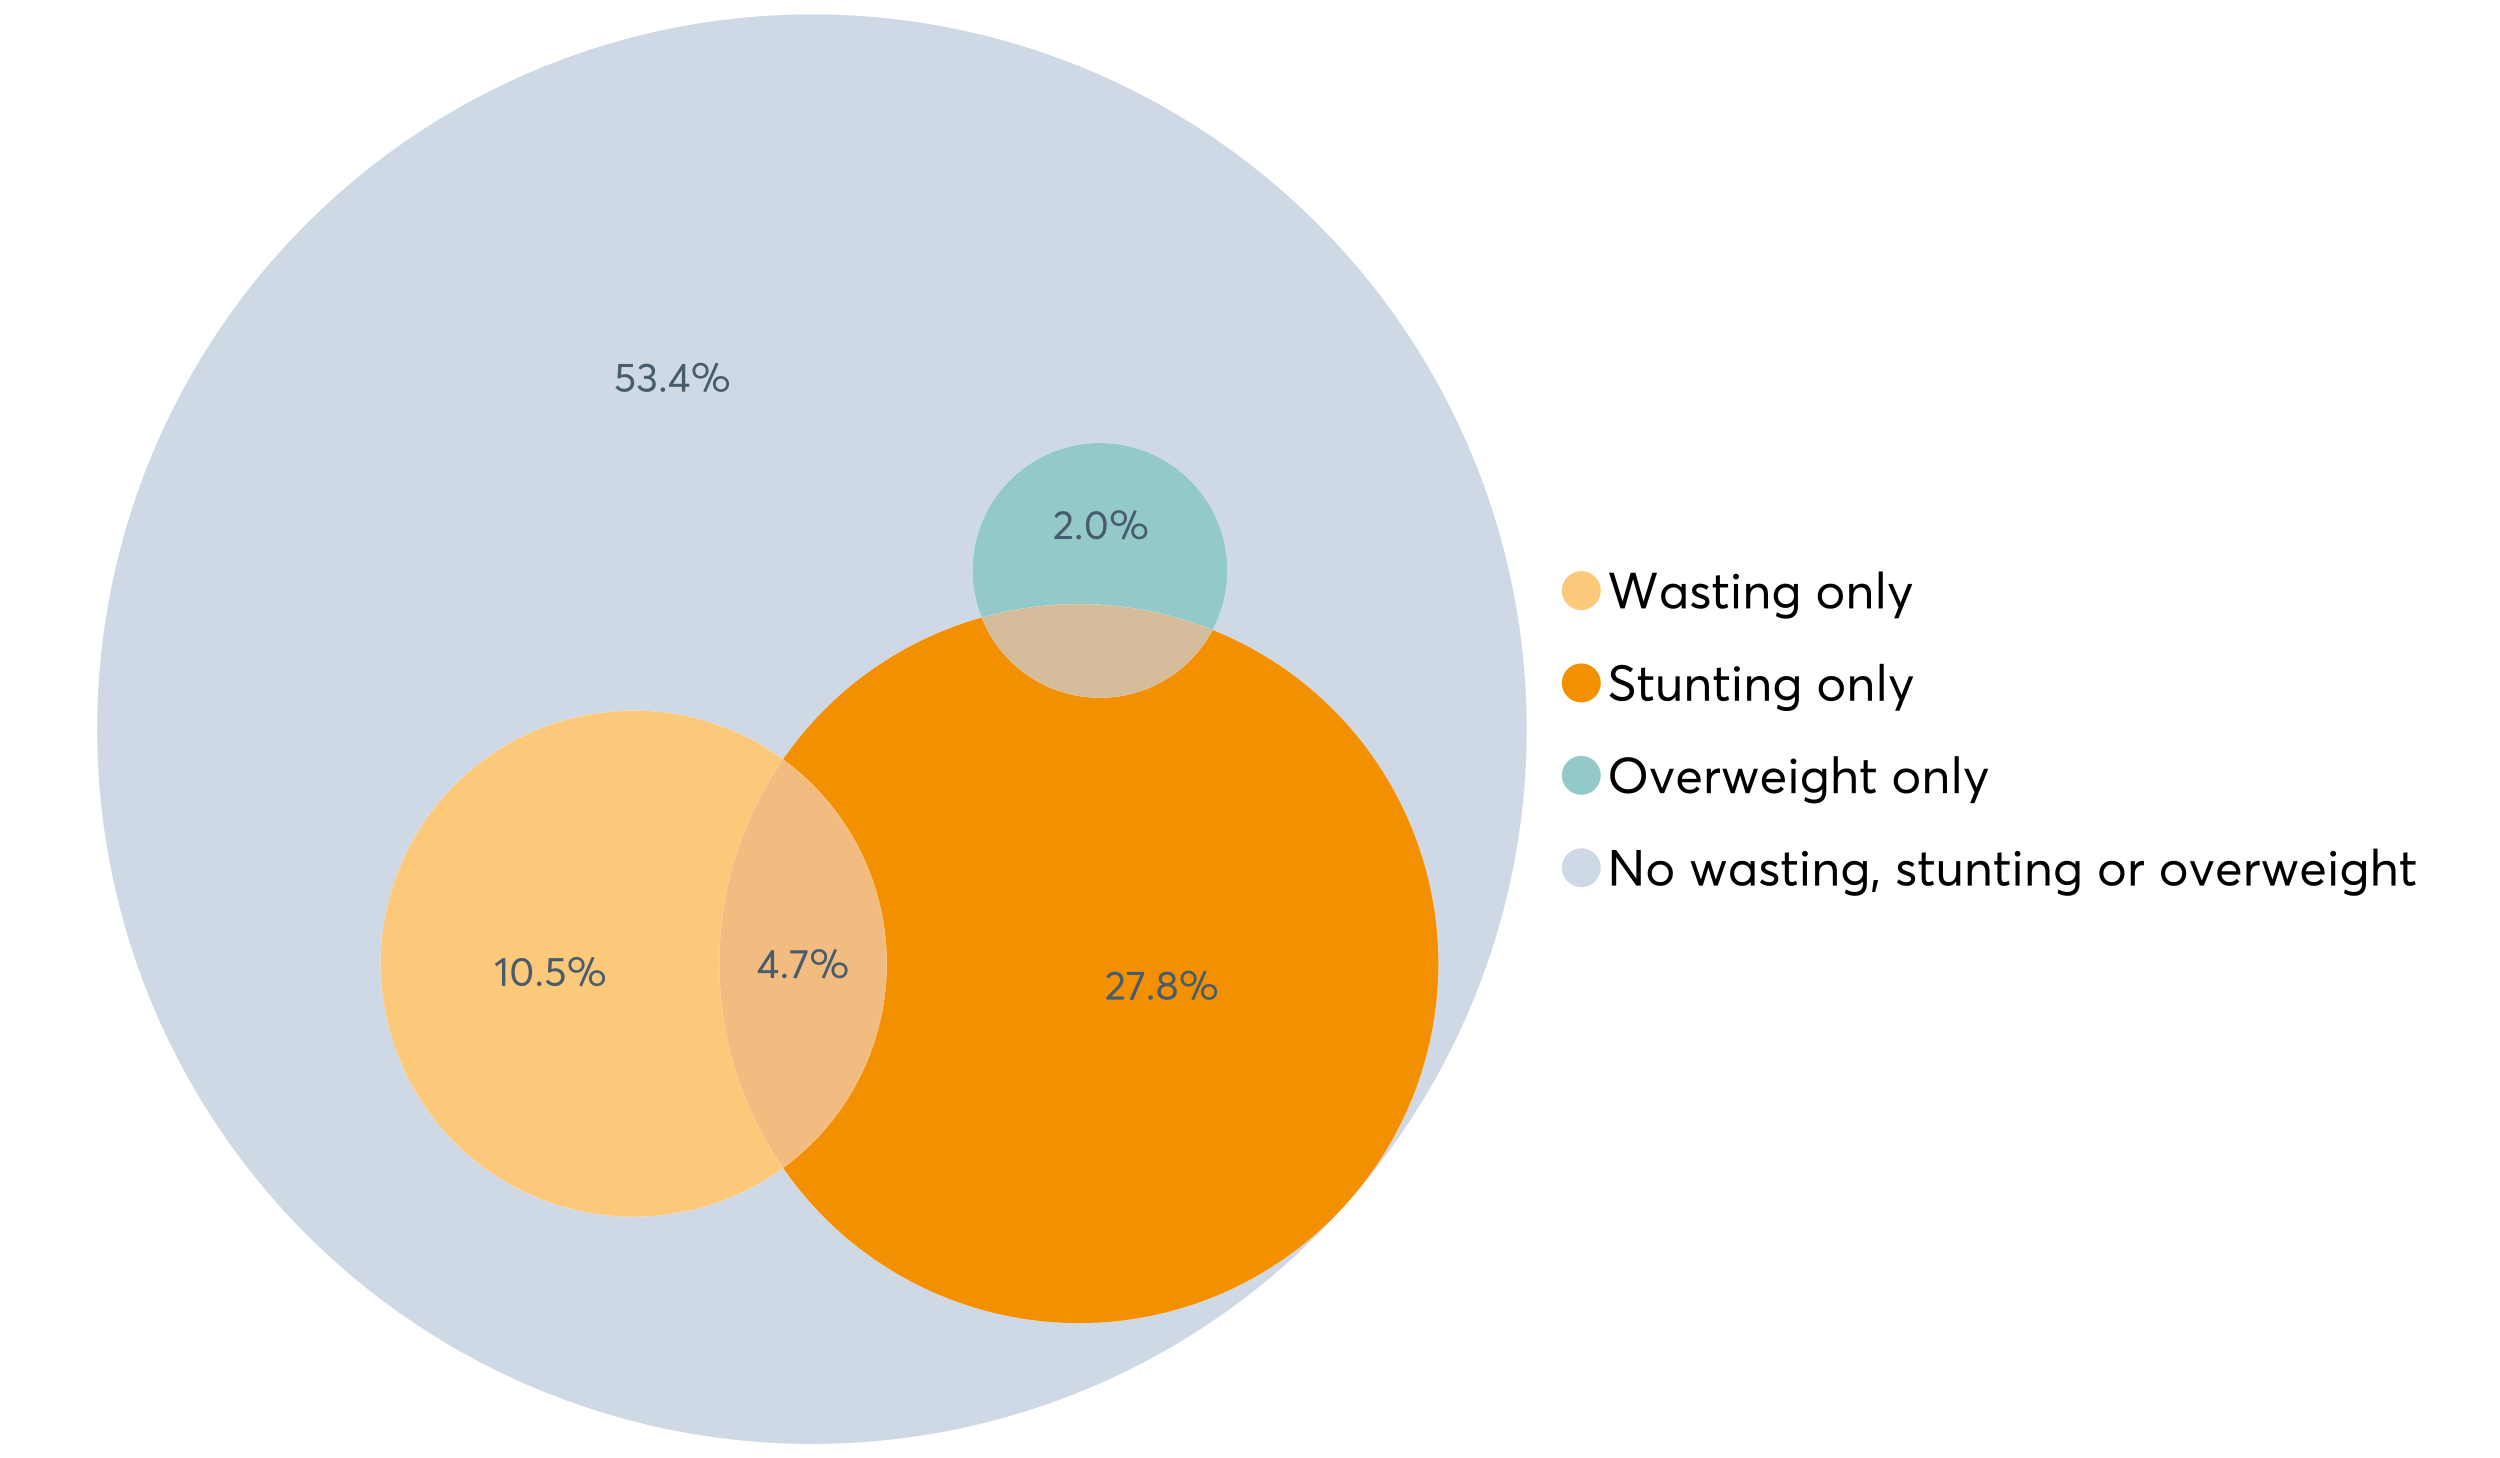 <?xml version="1.0" encoding="UTF-8"?>
<svg xmlns="http://www.w3.org/2000/svg" xmlns:xlink="http://www.w3.org/1999/xlink" width="1234.286pt" height="720pt" viewBox="0 0 1234.286 720" version="1.1">
<defs>
<g>
<symbol overflow="visible" id="glyph0-0">
<path style="stroke:none;" d=""/>
</symbol>
<symbol overflow="visible" id="glyph0-1">
<path style="stroke:none;" d="M 22.234 -17.609 L 24.547 -17.609 L 18.906 0 L 16.828 0 L 12.75 -14.438 L 12.734 -14.438 L 8.578 0 L 6.5 0 L 0.875 -17.609 L 3.172 -17.609 L 7.516 -3.547 L 7.562 -3.547 L 11.531 -17.609 L 13.891 -17.609 L 17.859 -3.5 L 17.891 -3.5 Z M 22.234 -17.609 "/>
</symbol>
<symbol overflow="visible" id="glyph0-2">
<path style="stroke:none;" d="M 11.297 -12.078 L 13.297 -12.078 L 13.297 0 L 11.359 0 L 11.359 -1.906 L 11.344 -1.906 C 10.312 -0.531 8.906 0.156 7.125 0.156 C 5.414 0.156 4 -0.406 2.875 -1.531 C 1.75 -2.656 1.188 -4.129 1.188 -5.953 C 1.188 -7.742 1.742 -9.238 2.859 -10.438 C 3.984 -11.633 5.395 -12.234 7.094 -12.234 C 8.812 -12.234 10.203 -11.578 11.266 -10.266 L 11.297 -10.266 Z M 7.297 -1.688 C 8.422 -1.688 9.379 -2.086 10.172 -2.891 C 10.961 -3.691 11.359 -4.711 11.359 -5.953 C 11.359 -7.191 10.973 -8.238 10.203 -9.094 C 9.441 -9.945 8.477 -10.375 7.312 -10.375 C 6.156 -10.375 5.18 -9.961 4.391 -9.141 C 3.609 -8.328 3.219 -7.266 3.219 -5.953 C 3.219 -4.711 3.594 -3.691 4.344 -2.891 C 5.102 -2.086 6.086 -1.688 7.297 -1.688 Z M 7.297 -1.688 "/>
</symbol>
<symbol overflow="visible" id="glyph0-3">
<path style="stroke:none;" d="M 5.609 0.156 C 3.734 0.156 2.156 -0.426 0.875 -1.594 L 1.906 -3.094 C 2.945 -2.133 4.18 -1.656 5.609 -1.656 C 6.305 -1.656 6.859 -1.812 7.266 -2.125 C 7.68 -2.445 7.891 -2.832 7.891 -3.281 C 7.891 -3.738 7.688 -4.086 7.281 -4.328 C 6.875 -4.566 6.164 -4.859 5.156 -5.203 C 5.094 -5.223 5.047 -5.242 5.016 -5.266 C 3.836 -5.672 2.938 -6.141 2.312 -6.672 C 1.695 -7.203 1.391 -7.973 1.391 -8.984 C 1.391 -9.91 1.766 -10.68 2.516 -11.297 C 3.266 -11.922 4.223 -12.234 5.391 -12.234 C 6.922 -12.234 8.301 -11.738 9.531 -10.75 L 8.484 -9.156 C 7.523 -9.977 6.457 -10.391 5.281 -10.391 C 4.801 -10.391 4.367 -10.258 3.984 -10 C 3.609 -9.738 3.422 -9.398 3.422 -8.984 C 3.422 -8.555 3.609 -8.207 3.984 -7.938 C 4.359 -7.676 4.93 -7.395 5.703 -7.094 C 5.836 -7.039 6.082 -6.945 6.438 -6.812 C 6.789 -6.688 7.023 -6.598 7.141 -6.547 C 7.254 -6.492 7.453 -6.406 7.734 -6.281 C 8.016 -6.164 8.207 -6.078 8.312 -6.016 C 8.414 -5.961 8.566 -5.867 8.766 -5.734 C 8.973 -5.598 9.113 -5.477 9.188 -5.375 C 9.258 -5.281 9.359 -5.148 9.484 -4.984 C 9.609 -4.816 9.695 -4.656 9.75 -4.5 C 9.801 -4.344 9.844 -4.16 9.875 -3.953 C 9.906 -3.742 9.922 -3.523 9.922 -3.297 C 9.922 -2.305 9.547 -1.484 8.797 -0.828 C 8.055 -0.172 6.992 0.156 5.609 0.156 Z M 5.609 0.156 "/>
</symbol>
<symbol overflow="visible" id="glyph0-4">
<path style="stroke:none;" d="M 5.328 0.156 C 3.234 0.156 2.188 -1.094 2.188 -3.594 L 2.188 -10.344 L 0.641 -10.344 L 0.641 -12.078 L 2.188 -12.078 L 2.188 -16.203 L 4.188 -16.422 L 4.188 -12.078 L 8.219 -12.078 L 8.219 -10.344 L 4.188 -10.344 L 4.188 -3.891 C 4.188 -3.148 4.297 -2.602 4.516 -2.25 C 4.742 -1.906 5.133 -1.734 5.688 -1.734 C 6.312 -1.734 6.988 -1.941 7.719 -2.359 L 8.266 -0.594 C 7.367 -0.094 6.391 0.156 5.328 0.156 Z M 5.328 0.156 "/>
</symbol>
<symbol overflow="visible" id="glyph0-5">
<path style="stroke:none;" d="M 3.094 -14.312 C 2.688 -14.312 2.344 -14.445 2.062 -14.719 C 1.789 -15 1.656 -15.336 1.656 -15.734 C 1.656 -16.129 1.789 -16.461 2.062 -16.734 C 2.344 -17.004 2.688 -17.141 3.094 -17.141 C 3.5 -17.141 3.844 -17 4.125 -16.719 C 4.406 -16.438 4.547 -16.109 4.547 -15.734 C 4.547 -15.336 4.406 -15 4.125 -14.719 C 3.844 -14.445 3.5 -14.312 3.094 -14.312 Z M 2.078 0 L 2.078 -12.078 L 4.094 -12.078 L 4.094 0 Z M 2.078 0 "/>
</symbol>
<symbol overflow="visible" id="glyph0-6">
<path style="stroke:none;" d="M 8.344 -12.234 C 9.676 -12.234 10.727 -11.805 11.5 -10.953 C 12.281 -10.098 12.672 -8.836 12.672 -7.172 L 12.672 0 L 10.672 0 L 10.672 -6.594 C 10.672 -9.113 9.688 -10.375 7.719 -10.375 C 6.562 -10.375 5.641 -9.988 4.953 -9.219 C 4.266 -8.445 3.922 -7.383 3.922 -6.031 L 3.922 0 L 1.906 0 L 1.906 -12.078 L 3.922 -12.078 L 3.922 -9.969 L 3.938 -9.969 C 5 -11.477 6.469 -12.234 8.344 -12.234 Z M 8.344 -12.234 "/>
</symbol>
<symbol overflow="visible" id="glyph0-7">
<path style="stroke:none;" d="M 11.094 -12.078 L 13.078 -12.078 L 13.078 -0.922 C 13.078 0.93 12.594 2.391 11.625 3.453 C 10.656 4.523 9.16 5.062 7.141 5.062 C 5.328 5.062 3.691 4.625 2.234 3.75 L 2.703 1.891 C 4.211 2.734 5.66 3.156 7.047 3.156 C 8.348 3.156 9.348 2.816 10.047 2.141 C 10.754 1.473 11.109 0.629 11.109 -0.391 L 11.109 -2.078 L 11.062 -2.078 C 10.051 -0.836 8.688 -0.219 6.969 -0.219 C 5.312 -0.219 3.922 -0.77 2.797 -1.875 C 1.672 -2.988 1.109 -4.43 1.109 -6.203 C 1.109 -7.922 1.66 -9.352 2.766 -10.5 C 3.867 -11.656 5.238 -12.234 6.875 -12.234 C 8.57 -12.234 9.961 -11.617 11.047 -10.391 L 11.094 -10.391 Z M 7.125 -2.109 C 8.332 -2.109 9.305 -2.5 10.047 -3.281 C 10.797 -4.07 11.172 -5.078 11.172 -6.297 C 11.172 -7.492 10.785 -8.469 10.016 -9.219 C 9.242 -9.969 8.281 -10.344 7.125 -10.344 C 5.977 -10.344 5.031 -9.957 4.281 -9.188 C 3.539 -8.426 3.172 -7.457 3.172 -6.281 C 3.172 -5.02 3.551 -4.008 4.312 -3.25 C 5.07 -2.488 6.008 -2.109 7.125 -2.109 Z M 7.125 -2.109 "/>
</symbol>
<symbol overflow="visible" id="glyph0-8">
<path style="stroke:none;" d=""/>
</symbol>
<symbol overflow="visible" id="glyph0-9">
<path style="stroke:none;" d="M 7.422 0.156 C 5.566 0.156 4.062 -0.43 2.906 -1.609 C 1.75 -2.785 1.172 -4.258 1.172 -6.031 C 1.172 -7.801 1.75 -9.273 2.906 -10.453 C 4.062 -11.641 5.566 -12.234 7.422 -12.234 C 9.203 -12.234 10.68 -11.656 11.859 -10.5 C 13.035 -9.344 13.625 -7.852 13.625 -6.031 C 13.625 -4.207 13.035 -2.719 11.859 -1.562 C 10.68 -0.414 9.203 0.156 7.422 0.156 Z M 7.422 -1.688 C 8.598 -1.688 9.586 -2.094 10.391 -2.906 C 11.191 -3.727 11.594 -4.77 11.594 -6.031 C 11.594 -7.301 11.191 -8.344 10.391 -9.156 C 9.598 -9.969 8.609 -10.375 7.422 -10.375 C 6.18 -10.375 5.164 -9.953 4.375 -9.109 C 3.594 -8.273 3.203 -7.242 3.203 -6.016 C 3.203 -4.797 3.594 -3.77 4.375 -2.938 C 5.164 -2.102 6.18 -1.688 7.422 -1.688 Z M 7.422 -1.688 "/>
</symbol>
<symbol overflow="visible" id="glyph0-10">
<path style="stroke:none;" d="M 2.078 0 L 2.078 -18.266 L 4.094 -18.266 L 4.094 0 Z M 2.078 0 "/>
</symbol>
<symbol overflow="visible" id="glyph0-11">
<path style="stroke:none;" d="M 10.344 -12.078 L 12.484 -12.078 L 5.656 4.906 L 3.516 4.906 L 5.688 -0.5 L 0.578 -12.078 L 2.734 -12.078 L 6.656 -2.875 L 6.703 -2.875 Z M 10.344 -12.078 "/>
</symbol>
<symbol overflow="visible" id="glyph0-12">
<path style="stroke:none;" d="M 7.344 0.156 C 4.875 0.156 2.789 -0.754 1.094 -2.578 L 2.484 -4.219 C 3.098 -3.457 3.844 -2.879 4.719 -2.484 C 5.594 -2.086 6.477 -1.891 7.375 -1.891 C 8.457 -1.891 9.328 -2.129 9.984 -2.609 C 10.641 -3.086 10.969 -3.75 10.969 -4.594 C 10.969 -5.051 10.891 -5.445 10.734 -5.781 C 10.578 -6.113 10.305 -6.406 9.922 -6.656 C 9.547 -6.914 9.176 -7.125 8.812 -7.281 C 8.457 -7.438 7.953 -7.641 7.297 -7.891 C 7.18 -7.941 7.086 -7.973 7.016 -7.984 C 6.367 -8.223 5.844 -8.426 5.438 -8.594 C 5.039 -8.77 4.582 -9.016 4.062 -9.328 C 3.539 -9.641 3.133 -9.957 2.844 -10.281 C 2.551 -10.602 2.297 -11.008 2.078 -11.5 C 1.867 -11.988 1.766 -12.531 1.766 -13.125 C 1.766 -14.438 2.285 -15.535 3.328 -16.422 C 4.367 -17.316 5.641 -17.773 7.141 -17.797 C 9.129 -17.797 10.992 -17.109 12.734 -15.734 L 11.406 -14.047 C 10.039 -15.203 8.617 -15.781 7.141 -15.781 C 6.285 -15.781 5.551 -15.551 4.938 -15.094 C 4.32 -14.645 4.016 -14.02 4.016 -13.219 C 4.016 -12.895 4.082 -12.594 4.219 -12.312 C 4.352 -12.039 4.5 -11.816 4.656 -11.641 C 4.82 -11.473 5.113 -11.281 5.531 -11.062 C 5.945 -10.852 6.273 -10.691 6.516 -10.578 C 6.754 -10.473 7.172 -10.305 7.766 -10.078 C 9.586 -9.379 10.785 -8.832 11.359 -8.438 C 12.598 -7.594 13.219 -6.383 13.219 -4.812 C 13.219 -3.258 12.645 -2.039 11.5 -1.156 C 10.352 -0.281 8.969 0.156 7.344 0.156 Z M 7.344 0.156 "/>
</symbol>
<symbol overflow="visible" id="glyph0-13">
<path style="stroke:none;" d="M 10.203 -12.078 L 12.203 -12.078 L 12.203 0 L 10.203 0 L 10.203 -2.016 L 10.172 -2.016 C 9.16 -0.566 7.836 0.156 6.203 0.156 C 4.766 0.156 3.645 -0.258 2.844 -1.094 C 2.051 -1.938 1.656 -3.203 1.656 -4.891 L 1.656 -12.078 L 3.672 -12.078 L 3.672 -5.453 C 3.672 -4.117 3.914 -3.156 4.406 -2.562 C 4.895 -1.977 5.633 -1.688 6.625 -1.688 C 7.613 -1.688 8.457 -2.094 9.156 -2.906 C 9.852 -3.727 10.203 -4.836 10.203 -6.234 Z M 10.203 -12.078 "/>
</symbol>
<symbol overflow="visible" id="glyph0-14">
<path style="stroke:none;" d="M 10.328 0.156 C 7.711 0.156 5.582 -0.691 3.938 -2.391 C 2.289 -4.086 1.469 -6.223 1.469 -8.797 C 1.469 -11.379 2.289 -13.523 3.938 -15.234 C 5.582 -16.941 7.711 -17.797 10.328 -17.797 C 12.836 -17.797 14.926 -16.961 16.594 -15.297 C 18.27 -13.629 19.109 -11.469 19.109 -8.812 C 19.109 -6.164 18.27 -4.008 16.594 -2.344 C 14.926 -0.676 12.836 0.156 10.328 0.156 Z M 10.328 -1.906 C 12.172 -1.906 13.719 -2.555 14.969 -3.859 C 16.219 -5.16 16.844 -6.812 16.844 -8.812 C 16.844 -10.82 16.219 -12.477 14.969 -13.781 C 13.719 -15.082 12.172 -15.734 10.328 -15.734 C 8.391 -15.734 6.801 -15.066 5.562 -13.734 C 4.32 -12.398 3.703 -10.754 3.703 -8.797 C 3.703 -6.848 4.32 -5.211 5.562 -3.891 C 6.801 -2.566 8.391 -1.906 10.328 -1.906 Z M 10.328 -1.906 "/>
</symbol>
<symbol overflow="visible" id="glyph0-15">
<path style="stroke:none;" d="M 10.203 -12.078 L 12.375 -12.078 L 7.469 0 L 5.531 0 L 0.594 -12.078 L 2.75 -12.078 L 6.469 -2.562 L 6.547 -2.562 Z M 10.203 -12.078 "/>
</symbol>
<symbol overflow="visible" id="glyph0-16">
<path style="stroke:none;" d="M 12.562 -6.234 C 12.562 -6.098 12.551 -5.922 12.531 -5.703 L 12.5 -5.406 L 3.203 -5.406 C 3.336 -4.281 3.77 -3.379 4.5 -2.703 C 5.238 -2.023 6.156 -1.688 7.25 -1.688 C 8.656 -1.688 9.785 -2.234 10.641 -3.328 L 12.062 -2.109 C 10.883 -0.598 9.254 0.156 7.172 0.156 C 5.43 0.156 3.992 -0.414 2.859 -1.562 C 1.734 -2.719 1.172 -4.207 1.172 -6.031 C 1.172 -7.832 1.719 -9.316 2.812 -10.484 C 3.914 -11.648 5.297 -12.234 6.953 -12.234 C 8.617 -12.234 9.969 -11.672 11 -10.547 C 12.039 -9.422 12.562 -7.984 12.562 -6.234 Z M 9.406 -9.469 C 8.789 -10.07 8.004 -10.375 7.047 -10.375 C 6.086 -10.375 5.266 -10.078 4.578 -9.484 C 3.891 -8.898 3.457 -8.098 3.281 -7.078 L 10.562 -7.078 C 10.406 -8.078 10.02 -8.875 9.406 -9.469 Z M 9.406 -9.469 "/>
</symbol>
<symbol overflow="visible" id="glyph0-17">
<path style="stroke:none;" d="M 7.891 -12.234 C 8.141 -12.234 8.305 -12.223 8.391 -12.203 L 8.391 -9.969 C 8.023 -10.008 7.758 -10.031 7.594 -10.031 C 6.469 -10.031 5.57 -9.641 4.906 -8.859 C 4.25 -8.078 3.922 -7.066 3.922 -5.828 L 3.922 0 L 1.906 0 L 1.906 -12.078 L 3.922 -12.078 L 3.922 -9.953 L 3.938 -9.953 C 4.883 -11.473 6.203 -12.234 7.891 -12.234 Z M 7.891 -12.234 "/>
</symbol>
<symbol overflow="visible" id="glyph0-18">
<path style="stroke:none;" d="M 16.297 -12.078 L 18.344 -12.078 L 14.141 0 L 12.25 0 L 9.531 -8.812 L 9.5 -8.812 L 6.75 0 L 4.906 0 L 0.719 -12.078 L 2.75 -12.078 L 5.828 -3.047 L 5.875 -3.047 L 8.641 -12.078 L 10.375 -12.078 L 13.172 -3.047 L 13.219 -3.047 Z M 16.297 -12.078 "/>
</symbol>
<symbol overflow="visible" id="glyph0-19">
<path style="stroke:none;" d="M 8.406 -12.234 C 9.781 -12.234 10.852 -11.816 11.625 -10.984 C 12.406 -10.16 12.797 -8.914 12.797 -7.25 L 12.797 0 L 10.797 0 L 10.797 -6.672 C 10.797 -9.141 9.812 -10.375 7.844 -10.375 C 6.633 -10.375 5.676 -9.992 4.969 -9.234 C 4.27 -8.473 3.922 -7.422 3.922 -6.078 L 3.922 0 L 1.906 0 L 1.906 -18.266 L 3.922 -18.266 L 3.922 -10.094 L 3.969 -10.094 C 4.977 -11.52 6.457 -12.234 8.406 -12.234 Z M 8.406 -12.234 "/>
</symbol>
<symbol overflow="visible" id="glyph0-20">
<path style="stroke:none;" d="M 14.359 -17.609 L 16.531 -17.609 L 16.531 0 L 14.312 0 L 4.438 -13.891 L 4.391 -13.891 L 4.391 0 L 2.234 0 L 2.234 -17.609 L 4.359 -17.609 L 14.312 -3.578 L 14.359 -3.578 Z M 14.359 -17.609 "/>
</symbol>
<symbol overflow="visible" id="glyph0-21">
<path style="stroke:none;" d="M 0.797 3.219 L 1.594 -2.734 L 3.797 -2.734 L 2.281 3.219 Z M 0.797 3.219 "/>
</symbol>
<symbol overflow="visible" id="glyph1-0">
<path style="stroke:none;" d=""/>
</symbol>
<symbol overflow="visible" id="glyph1-1">
<path style="stroke:none;" d="M 6.984 0 L 6.984 -2.406 L 0.625 -2.406 L 0.625 -3.609 L 7.234 -13.703 L 8.656 -13.703 L 8.656 -3.922 L 10.641 -3.922 L 10.641 -2.406 L 8.656 -2.406 L 8.656 0 Z M 2.625 -3.891 L 7.016 -3.891 L 7.016 -10.641 Z M 2.625 -3.891 "/>
</symbol>
<symbol overflow="visible" id="glyph1-2">
<path style="stroke:none;" d="M 2.406 0.125 C 2.07 0.125 1.797 0.016 1.578 -0.203 C 1.359 -0.422 1.25 -0.688 1.25 -1 C 1.25 -1.312 1.359 -1.578 1.578 -1.797 C 1.797 -2.023 2.07 -2.141 2.406 -2.141 C 2.719 -2.141 2.984 -2.023 3.203 -1.797 C 3.43 -1.578 3.547 -1.312 3.547 -1 C 3.547 -0.688 3.43 -0.422 3.203 -0.203 C 2.984 0.016 2.719 0.125 2.406 0.125 Z M 2.406 0.125 "/>
</symbol>
<symbol overflow="visible" id="glyph1-3">
<path style="stroke:none;" d="M 0.531 -13.703 L 9.016 -13.703 L 9.016 -12.516 L 3.594 0.234 L 1.906 -0.094 L 7.156 -12.141 L 0.531 -12.141 Z M 0.531 -13.703 "/>
</symbol>
<symbol overflow="visible" id="glyph1-4">
<path style="stroke:none;" d="M 7.531 0.344 L 6.219 -0.219 L 12.422 -14.391 L 13.734 -13.812 Z M 4.859 -6.438 C 3.742 -6.438 2.801 -6.801 2.031 -7.531 C 1.27 -8.27 0.891 -9.223 0.891 -10.391 C 0.891 -11.473 1.258 -12.391 2 -13.141 C 2.738 -13.898 3.691 -14.281 4.859 -14.281 C 5.984 -14.281 6.93 -13.922 7.703 -13.203 C 8.473 -12.484 8.859 -11.547 8.859 -10.391 C 8.859 -9.285 8.484 -8.348 7.734 -7.578 C 6.992 -6.816 6.035 -6.438 4.859 -6.438 Z M 4.891 -7.719 C 5.641 -7.719 6.254 -7.973 6.734 -8.484 C 7.211 -8.992 7.453 -9.625 7.453 -10.375 C 7.453 -11.145 7.203 -11.77 6.703 -12.25 C 6.211 -12.738 5.609 -12.984 4.891 -12.984 C 4.129 -12.984 3.508 -12.734 3.031 -12.234 C 2.551 -11.734 2.312 -11.113 2.312 -10.375 C 2.312 -9.582 2.555 -8.941 3.047 -8.453 C 3.535 -7.961 4.148 -7.719 4.891 -7.719 Z M 14.969 0.125 C 13.852 0.125 12.91 -0.238 12.141 -0.969 C 11.379 -1.707 11 -2.656 11 -3.812 C 11 -4.895 11.367 -5.816 12.109 -6.578 C 12.859 -7.336 13.812 -7.719 14.969 -7.719 C 16.082 -7.719 17.023 -7.348 17.797 -6.609 C 18.566 -5.879 18.953 -4.945 18.953 -3.812 C 18.953 -2.707 18.582 -1.773 17.844 -1.016 C 17.113 -0.254 16.156 0.125 14.969 0.125 Z M 14.969 -1.156 C 15.738 -1.156 16.363 -1.406 16.844 -1.906 C 17.32 -2.414 17.562 -3.039 17.562 -3.781 C 17.562 -4.57 17.312 -5.207 16.812 -5.688 C 16.312 -6.176 15.695 -6.422 14.969 -6.422 C 14.219 -6.422 13.602 -6.164 13.125 -5.656 C 12.656 -5.156 12.422 -4.531 12.422 -3.781 C 12.422 -3.008 12.664 -2.379 13.156 -1.891 C 13.645 -1.398 14.25 -1.156 14.969 -1.156 Z M 14.969 -1.156 "/>
</symbol>
<symbol overflow="visible" id="glyph1-5">
<path style="stroke:none;" d="M 5.688 -8.688 C 6.945 -8.688 8 -8.289 8.844 -7.5 C 9.688 -6.707 10.109 -5.648 10.109 -4.328 C 10.109 -3.023 9.648 -1.953 8.734 -1.109 C 7.816 -0.273 6.688 0.141 5.344 0.141 C 4.395 0.141 3.52 -0.062 2.719 -0.469 C 1.914 -0.875 1.273 -1.438 0.797 -2.156 L 2.047 -3.109 C 2.367 -2.586 2.805 -2.176 3.359 -1.875 C 3.91 -1.582 4.531 -1.438 5.219 -1.438 C 6.113 -1.438 6.867 -1.711 7.484 -2.266 C 8.098 -2.816 8.406 -3.508 8.406 -4.344 C 8.406 -5.238 8.098 -5.941 7.484 -6.453 C 6.867 -6.961 6.125 -7.219 5.25 -7.219 C 4.207 -7.219 3.398 -6.961 2.828 -6.453 L 1.859 -6.766 L 2.25 -13.703 L 9.484 -13.703 L 9.484 -12.141 L 3.828 -12.141 L 3.609 -8.297 C 4.367 -8.555 5.062 -8.688 5.688 -8.688 Z M 5.688 -8.688 "/>
</symbol>
<symbol overflow="visible" id="glyph1-6">
<path style="stroke:none;" d="M 7.344 -7.094 C 8.07 -6.812 8.641 -6.375 9.047 -5.781 C 9.461 -5.188 9.672 -4.484 9.672 -3.672 C 9.672 -2.555 9.25 -1.645 8.406 -0.938 C 7.57 -0.227 6.52 0.125 5.25 0.125 C 4.113 0.125 3.133 -0.117 2.312 -0.609 C 1.5 -1.109 0.914 -1.77 0.562 -2.594 L 2.016 -3.266 C 2.555 -2.055 3.598 -1.453 5.141 -1.453 C 5.941 -1.453 6.613 -1.68 7.156 -2.141 C 7.695 -2.598 7.969 -3.191 7.969 -3.922 C 7.969 -4.617 7.707 -5.195 7.188 -5.656 C 6.676 -6.125 5.938 -6.359 4.969 -6.359 L 3.828 -6.359 L 3.828 -7.828 L 5.156 -7.828 C 5.988 -7.828 6.609 -8.035 7.016 -8.453 C 7.43 -8.867 7.641 -9.391 7.641 -10.016 C 7.641 -10.672 7.391 -11.203 6.891 -11.609 C 6.398 -12.023 5.789 -12.234 5.062 -12.234 C 3.883 -12.234 2.992 -11.789 2.391 -10.906 L 1.031 -11.641 C 1.406 -12.305 1.941 -12.832 2.641 -13.219 C 3.336 -13.613 4.16 -13.812 5.109 -13.812 C 6.316 -13.812 7.316 -13.488 8.109 -12.844 C 8.91 -12.195 9.312 -11.328 9.312 -10.234 C 9.312 -9.555 9.141 -8.941 8.797 -8.391 C 8.453 -7.836 7.969 -7.414 7.344 -7.125 Z M 7.344 -7.094 "/>
</symbol>
<symbol overflow="visible" id="glyph1-7">
<path style="stroke:none;" d="M 3.984 0 L 3.984 -11.656 L 1.25 -9.609 L 0.422 -10.859 L 4.266 -13.703 L 5.656 -13.703 L 5.656 0 Z M 3.984 0 "/>
</symbol>
<symbol overflow="visible" id="glyph1-8">
<path style="stroke:none;" d="M 6.266 0.125 C 4.734 0.125 3.488 -0.488 2.531 -1.719 C 1.582 -2.945 1.109 -4.656 1.109 -6.844 C 1.109 -8.914 1.566 -10.594 2.484 -11.875 C 3.41 -13.164 4.672 -13.812 6.266 -13.812 C 7.785 -13.812 9.02 -13.195 9.969 -11.969 C 10.926 -10.738 11.406 -9.031 11.406 -6.844 C 11.406 -4.77 10.945 -3.086 10.031 -1.797 C 9.125 -0.516 7.867 0.125 6.266 0.125 Z M 6.266 -1.438 C 7.348 -1.438 8.191 -1.922 8.797 -2.891 C 9.398 -3.859 9.703 -5.176 9.703 -6.844 C 9.703 -8.551 9.383 -9.879 8.75 -10.828 C 8.125 -11.785 7.297 -12.266 6.266 -12.266 C 5.18 -12.266 4.332 -11.773 3.719 -10.797 C 3.113 -9.816 2.812 -8.5 2.812 -6.844 C 2.812 -5.133 3.125 -3.805 3.75 -2.859 C 4.383 -1.91 5.223 -1.438 6.266 -1.438 Z M 6.266 -1.438 "/>
</symbol>
<symbol overflow="visible" id="glyph1-9">
<path style="stroke:none;" d="M 3.328 -1.531 L 9.406 -1.531 L 9.406 0 L 0.797 0 L 0.781 -1.156 L 5.469 -5.938 C 6.156 -6.656 6.676 -7.289 7.031 -7.844 C 7.383 -8.406 7.562 -8.992 7.562 -9.609 C 7.562 -10.367 7.32 -10.992 6.844 -11.484 C 6.363 -11.984 5.742 -12.234 4.984 -12.234 C 3.672 -12.234 2.688 -11.613 2.031 -10.375 L 0.797 -11.219 C 1.672 -12.945 3.098 -13.812 5.078 -13.812 C 6.223 -13.812 7.203 -13.445 8.016 -12.719 C 8.828 -11.988 9.234 -11.016 9.234 -9.797 C 9.234 -9.004 9.051 -8.25 8.688 -7.531 C 8.332 -6.812 7.734 -6.031 6.891 -5.188 L 3.328 -1.578 Z M 3.328 -1.531 "/>
</symbol>
<symbol overflow="visible" id="glyph1-10">
<path style="stroke:none;" d="M 7.938 -7.422 C 8.719 -7.16 9.348 -6.711 9.828 -6.078 C 10.305 -5.441 10.547 -4.672 10.547 -3.766 C 10.547 -2.609 10.086 -1.672 9.172 -0.953 C 8.254 -0.234 7.102 0.125 5.719 0.125 C 4.32 0.125 3.172 -0.242 2.266 -0.984 C 1.367 -1.723 0.922 -2.648 0.922 -3.766 C 0.922 -4.672 1.16 -5.441 1.641 -6.078 C 2.117 -6.711 2.742 -7.16 3.516 -7.422 L 3.516 -7.438 C 3.004 -7.594 2.555 -7.938 2.172 -8.469 C 1.785 -9 1.594 -9.617 1.594 -10.328 C 1.594 -11.398 1.977 -12.25 2.75 -12.875 C 3.52 -13.5 4.508 -13.812 5.719 -13.812 C 6.957 -13.812 7.957 -13.492 8.719 -12.859 C 9.488 -12.223 9.875 -11.379 9.875 -10.328 C 9.875 -9.641 9.676 -9.023 9.281 -8.484 C 8.883 -7.941 8.438 -7.594 7.938 -7.438 Z M 5.719 -12.328 C 4.977 -12.328 4.375 -12.117 3.906 -11.703 C 3.438 -11.285 3.203 -10.785 3.203 -10.203 C 3.203 -9.578 3.438 -9.078 3.906 -8.703 C 4.375 -8.328 4.977 -8.141 5.719 -8.141 C 6.477 -8.141 7.094 -8.328 7.562 -8.703 C 8.039 -9.078 8.281 -9.578 8.281 -10.203 C 8.281 -10.816 8.035 -11.32 7.547 -11.719 C 7.055 -12.125 6.445 -12.328 5.719 -12.328 Z M 5.719 -1.391 C 6.633 -1.391 7.379 -1.641 7.953 -2.141 C 8.523 -2.641 8.812 -3.242 8.812 -3.953 C 8.812 -4.734 8.523 -5.363 7.953 -5.844 C 7.379 -6.332 6.633 -6.578 5.719 -6.578 C 4.789 -6.578 4.039 -6.332 3.469 -5.844 C 2.895 -5.363 2.609 -4.734 2.609 -3.953 C 2.609 -3.211 2.906 -2.598 3.5 -2.109 C 4.102 -1.629 4.844 -1.391 5.719 -1.391 Z M 5.719 -1.391 "/>
</symbol>
</g>
</defs>
<g id="surface147655">
<path style=" stroke:none;fill-rule:nonzero;fill:rgb(98.824%,78.824%,47.843%);fill-opacity:1;" d="M 790.324 291.582 C 790.324 296.891 786.02 301.195 780.711 301.195 C 775.398 301.195 771.094 296.891 771.094 291.582 C 771.094 286.273 775.398 281.969 780.711 281.969 C 786.02 281.969 790.324 286.273 790.324 291.582 "/>
<g style="fill:rgb(0%,0%,0%);fill-opacity:1;">
  <use xlink:href="#glyph0-1" x="793.543" y="300.387"/>
  <use xlink:href="#glyph0-2" x="818.944" y="300.387"/>
  <use xlink:href="#glyph0-3" x="834.026" y="300.387"/>
  <use xlink:href="#glyph0-4" x="844.965" y="300.387"/>
  <use xlink:href="#glyph0-5" x="853.994" y="300.387"/>
  <use xlink:href="#glyph0-6" x="860.195" y="300.387"/>
  <use xlink:href="#glyph0-7" x="874.583" y="300.387"/>
  <use xlink:href="#glyph0-8" x="889.441" y="300.387"/>
  <use xlink:href="#glyph0-9" x="896.263" y="300.387"/>
  <use xlink:href="#glyph0-6" x="911.072" y="300.387"/>
  <use xlink:href="#glyph0-10" x="925.459" y="300.387"/>
  <use xlink:href="#glyph0-11" x="931.66" y="300.387"/>
</g>
<path style=" stroke:none;fill-rule:nonzero;fill:rgb(95.294%,56.471%,0%);fill-opacity:1;" d="M 790.324 337.195 C 790.324 342.504 786.02 346.809 780.711 346.809 C 775.398 346.809 771.094 342.504 771.094 337.195 C 771.094 331.883 775.398 327.578 780.711 327.578 C 786.02 327.578 790.324 331.883 790.324 337.195 "/>
<g style="fill:rgb(0%,0%,0%);fill-opacity:1;">
  <use xlink:href="#glyph0-12" x="793.543" y="346"/>
  <use xlink:href="#glyph0-4" x="808.029" y="346"/>
  <use xlink:href="#glyph0-13" x="817.059" y="346"/>
  <use xlink:href="#glyph0-6" x="831.049" y="346"/>
  <use xlink:href="#glyph0-4" x="845.436" y="346"/>
  <use xlink:href="#glyph0-5" x="854.465" y="346"/>
  <use xlink:href="#glyph0-6" x="860.667" y="346"/>
  <use xlink:href="#glyph0-7" x="875.054" y="346"/>
  <use xlink:href="#glyph0-8" x="889.913" y="346"/>
  <use xlink:href="#glyph0-9" x="896.734" y="346"/>
  <use xlink:href="#glyph0-6" x="911.543" y="346"/>
  <use xlink:href="#glyph0-10" x="925.93" y="346"/>
  <use xlink:href="#glyph0-11" x="932.132" y="346"/>
</g>
<path style=" stroke:none;fill-rule:nonzero;fill:rgb(57.647%,79.216%,78.824%);fill-opacity:1;" d="M 790.324 382.805 C 790.324 388.117 786.02 392.422 780.711 392.422 C 775.398 392.422 771.094 388.117 771.094 382.805 C 771.094 377.496 775.398 373.191 780.711 373.191 C 786.02 373.191 790.324 377.496 790.324 382.805 "/>
<g style="fill:rgb(0%,0%,0%);fill-opacity:1;">
  <use xlink:href="#glyph0-14" x="793.543" y="391.613"/>
  <use xlink:href="#glyph0-15" x="814.107" y="391.613"/>
  <use xlink:href="#glyph0-16" x="827.08" y="391.613"/>
  <use xlink:href="#glyph0-17" x="840.773" y="391.613"/>
  <use xlink:href="#glyph0-18" x="849.628" y="391.613"/>
  <use xlink:href="#glyph0-16" x="868.679" y="391.613"/>
  <use xlink:href="#glyph0-5" x="882.372" y="391.613"/>
  <use xlink:href="#glyph0-7" x="888.573" y="391.613"/>
  <use xlink:href="#glyph0-19" x="903.432" y="391.613"/>
  <use xlink:href="#glyph0-4" x="917.918" y="391.613"/>
  <use xlink:href="#glyph0-8" x="926.947" y="391.613"/>
  <use xlink:href="#glyph0-9" x="933.769" y="391.613"/>
  <use xlink:href="#glyph0-6" x="948.578" y="391.613"/>
  <use xlink:href="#glyph0-10" x="962.965" y="391.613"/>
  <use xlink:href="#glyph0-11" x="969.166" y="391.613"/>
</g>
<path style=" stroke:none;fill-rule:nonzero;fill:rgb(81.176%,85.098%,89.804%);fill-opacity:1;" d="M 790.324 428.418 C 790.324 433.727 786.02 438.031 780.711 438.031 C 775.398 438.031 771.094 433.727 771.094 428.418 C 771.094 423.109 775.398 418.805 780.711 418.805 C 786.02 418.805 790.324 423.109 790.324 428.418 "/>
<g style="fill:rgb(0%,0%,0%);fill-opacity:1;">
  <use xlink:href="#glyph0-20" x="793.543" y="437.223"/>
  <use xlink:href="#glyph0-9" x="812.296" y="437.223"/>
  <use xlink:href="#glyph0-8" x="827.105" y="437.223"/>
  <use xlink:href="#glyph0-18" x="833.926" y="437.223"/>
  <use xlink:href="#glyph0-2" x="852.977" y="437.223"/>
  <use xlink:href="#glyph0-3" x="868.059" y="437.223"/>
  <use xlink:href="#glyph0-4" x="878.998" y="437.223"/>
  <use xlink:href="#glyph0-5" x="888.027" y="437.223"/>
  <use xlink:href="#glyph0-6" x="894.229" y="437.223"/>
  <use xlink:href="#glyph0-7" x="908.616" y="437.223"/>
  <use xlink:href="#glyph0-21" x="923.474" y="437.223"/>
  <use xlink:href="#glyph0-8" x="928.808" y="437.223"/>
  <use xlink:href="#glyph0-3" x="935.629" y="437.223"/>
  <use xlink:href="#glyph0-4" x="946.568" y="437.223"/>
  <use xlink:href="#glyph0-13" x="955.598" y="437.223"/>
  <use xlink:href="#glyph0-6" x="969.588" y="437.223"/>
  <use xlink:href="#glyph0-4" x="983.975" y="437.223"/>
  <use xlink:href="#glyph0-5" x="993.004" y="437.223"/>
  <use xlink:href="#glyph0-6" x="999.206" y="437.223"/>
  <use xlink:href="#glyph0-7" x="1013.593" y="437.223"/>
  <use xlink:href="#glyph0-8" x="1028.452" y="437.223"/>
  <use xlink:href="#glyph0-9" x="1035.273" y="437.223"/>
  <use xlink:href="#glyph0-17" x="1050.082" y="437.223"/>
  <use xlink:href="#glyph0-8" x="1058.938" y="437.223"/>
  <use xlink:href="#glyph0-9" x="1065.759" y="437.223"/>
  <use xlink:href="#glyph0-15" x="1080.568" y="437.223"/>
  <use xlink:href="#glyph0-16" x="1093.541" y="437.223"/>
  <use xlink:href="#glyph0-17" x="1107.234" y="437.223"/>
  <use xlink:href="#glyph0-18" x="1116.09" y="437.223"/>
  <use xlink:href="#glyph0-16" x="1135.14" y="437.223"/>
  <use xlink:href="#glyph0-5" x="1148.833" y="437.223"/>
  <use xlink:href="#glyph0-7" x="1155.034" y="437.223"/>
  <use xlink:href="#glyph0-19" x="1169.893" y="437.223"/>
  <use xlink:href="#glyph0-4" x="1184.379" y="437.223"/>
</g>
<path style=" stroke:none;fill-rule:nonzero;fill:rgb(81.176%,85.098%,89.804%);fill-opacity:1;" d="M 408.281 712.863 L 419.418 712.453 L 430.535 711.691 L 441.625 710.582 L 452.672 709.121 L 463.668 707.312 L 474.598 705.156 L 485.457 702.656 L 496.234 699.816 L 506.914 696.637 L 517.488 693.121 L 527.945 689.273 L 538.277 685.098 L 548.473 680.598 L 558.52 675.777 L 568.41 670.645 L 578.133 665.203 L 587.68 659.453 L 597.039 653.406 L 606.203 647.07 L 615.164 640.445 L 623.91 633.539 L 632.434 626.363 L 640.727 618.918 L 648.781 611.219 L 656.59 603.27 L 664.141 595.074 L 664.957 594.129 L 661.273 598.129 L 657.344 602.125 L 653.293 606 L 649.121 609.742 L 644.836 613.355 L 640.438 616.828 L 635.93 620.16 L 631.32 623.348 L 626.613 626.387 L 621.809 629.277 L 616.918 632.016 L 611.945 634.598 L 606.891 637.023 L 601.766 639.285 L 596.566 641.387 L 591.309 643.32 L 585.988 645.09 L 580.617 646.688 L 575.199 648.117 L 569.734 649.375 L 564.238 650.461 L 558.707 651.367 L 553.148 652.105 L 547.574 652.664 L 541.98 653.047 L 536.379 653.25 L 530.777 653.281 L 525.172 653.133 L 519.578 652.809 L 513.996 652.309 L 508.43 651.629 L 502.891 650.777 L 497.383 649.75 L 491.906 648.551 L 486.473 647.18 L 481.086 645.637 L 475.746 643.922 L 470.469 642.043 L 465.25 639.996 L 460.098 637.785 L 455.02 635.414 L 450.02 632.887 L 445.102 630.199 L 440.27 627.355 L 435.531 624.363 L 430.887 621.227 L 426.348 617.941 L 421.91 614.512 L 417.586 610.949 L 413.375 607.246 L 409.285 603.418 L 405.316 599.457 L 401.477 595.375 L 397.766 591.176 L 394.188 586.859 L 390.75 582.434 L 387.453 577.902 L 386.594 576.633 L 385.57 577.391 L 382.328 579.633 L 379.012 581.773 L 375.633 583.809 L 372.191 585.734 L 368.691 587.555 L 365.133 589.258 L 361.527 590.852 L 357.867 592.328 L 354.168 593.691 L 350.422 594.938 L 346.645 596.062 L 342.828 597.066 L 338.984 597.953 L 335.113 598.715 L 331.223 599.355 L 327.312 599.871 L 323.387 600.266 L 319.449 600.535 L 315.508 600.68 L 311.562 600.699 L 307.621 600.598 L 303.684 600.367 L 299.754 600.016 L 295.84 599.539 L 291.941 598.938 L 288.062 598.215 L 284.207 597.371 L 280.383 596.406 L 276.594 595.32 L 272.836 594.113 L 269.121 592.793 L 265.449 591.352 L 261.824 589.797 L 258.25 588.129 L 254.73 586.348 L 251.266 584.457 L 247.867 582.457 L 244.531 580.352 L 241.266 578.141 L 238.066 575.828 L 234.945 573.414 L 231.902 570.906 L 228.941 568.305 L 226.059 565.605 L 223.266 562.82 L 220.562 559.949 L 217.953 556.992 L 215.438 553.953 L 213.016 550.84 L 210.695 547.648 L 208.477 544.387 L 206.363 541.059 L 204.355 537.66 L 202.457 534.203 L 200.668 530.688 L 198.988 527.121 L 197.426 523.496 L 195.977 519.828 L 194.645 516.117 L 193.43 512.363 L 192.332 508.574 L 191.355 504.754 L 190.504 500.902 L 189.77 497.023 L 189.16 493.129 L 188.676 489.215 L 188.312 485.285 L 188.074 481.348 L 187.961 477.406 L 187.969 473.461 L 188.105 469.52 L 188.363 465.582 L 188.75 461.656 L 189.254 457.746 L 189.887 453.852 L 190.641 449.977 L 191.516 446.133 L 192.512 442.316 L 193.625 438.531 L 194.863 434.785 L 196.215 431.078 L 197.684 427.418 L 199.266 423.805 L 200.965 420.246 L 202.773 416.738 L 204.691 413.293 L 206.719 409.91 L 208.848 406.59 L 211.086 403.34 L 213.422 400.164 L 215.859 397.059 L 218.391 394.035 L 221.02 391.094 L 223.738 388.234 L 226.547 385.465 L 229.438 382.785 L 232.418 380.195 L 235.473 377.703 L 238.609 375.309 L 241.816 373.016 L 245.094 370.82 L 248.441 368.734 L 251.852 366.754 L 255.324 364.879 L 258.855 363.117 L 262.438 361.469 L 266.07 359.934 L 269.75 358.512 L 273.473 357.211 L 277.238 356.023 L 281.035 354.957 L 284.863 354.012 L 288.723 353.191 L 292.605 352.488 L 296.504 351.91 L 300.426 351.453 L 304.355 351.121 L 308.293 350.914 L 312.238 350.832 L 316.184 350.875 L 320.125 351.039 L 324.059 351.332 L 327.98 351.746 L 331.887 352.285 L 335.777 352.945 L 339.641 353.73 L 343.48 354.633 L 347.289 355.66 L 351.066 356.805 L 354.801 358.07 L 358.496 359.453 L 362.145 360.949 L 365.746 362.562 L 369.293 364.289 L 372.785 366.125 L 376.215 368.07 L 379.582 370.121 L 382.887 372.281 L 386.117 374.543 L 386.602 374.902 L 388.008 372.855 L 391.328 368.34 L 394.789 363.934 L 398.391 359.637 L 402.121 355.457 L 405.984 351.395 L 409.973 347.457 L 414.086 343.648 L 418.316 339.973 L 422.66 336.43 L 427.113 333.027 L 431.672 329.766 L 436.332 326.652 L 441.086 323.688 L 445.934 320.871 L 450.867 318.211 L 455.883 315.707 L 460.973 313.363 L 466.137 311.18 L 471.363 309.164 L 476.656 307.312 L 482 305.629 L 484.633 304.891 L 484.195 303.777 L 483.523 301.91 L 482.91 300.02 L 482.359 298.113 L 481.867 296.188 L 481.438 294.25 L 481.07 292.297 L 480.762 290.336 L 480.52 288.363 L 480.336 286.387 L 480.215 284.402 L 480.16 282.418 L 480.164 280.43 L 480.23 278.445 L 480.363 276.465 L 480.555 274.488 L 480.812 272.516 L 481.129 270.559 L 481.508 268.605 L 481.949 266.672 L 482.449 264.75 L 483.012 262.844 L 483.633 260.957 L 484.316 259.09 L 485.055 257.246 L 485.852 255.43 L 486.707 253.637 L 487.617 251.871 L 488.582 250.137 L 489.602 248.43 L 490.676 246.758 L 491.805 245.125 L 492.98 243.523 L 494.207 241.961 L 495.48 240.438 L 496.805 238.957 L 498.176 237.52 L 499.586 236.121 L 501.043 234.773 L 502.543 233.469 L 504.082 232.215 L 505.66 231.008 L 507.277 229.852 L 508.93 228.75 L 510.613 227.699 L 512.332 226.699 L 514.078 225.758 L 515.855 224.871 L 517.66 224.039 L 519.488 223.266 L 521.344 222.551 L 523.219 221.895 L 525.113 221.297 L 527.023 220.762 L 528.953 220.285 L 530.895 219.871 L 532.852 219.52 L 534.816 219.227 L 536.789 218.996 L 538.766 218.828 L 540.75 218.727 L 542.734 218.684 L 544.723 218.703 L 546.707 218.789 L 548.688 218.934 L 550.664 219.145 L 552.629 219.414 L 554.59 219.746 L 556.535 220.141 L 558.469 220.598 L 560.387 221.113 L 562.285 221.691 L 564.168 222.328 L 566.027 223.023 L 567.867 223.777 L 569.68 224.59 L 571.465 225.461 L 573.223 226.383 L 574.949 227.363 L 576.648 228.398 L 578.309 229.484 L 579.938 230.621 L 581.527 231.812 L 583.078 233.051 L 584.594 234.34 L 586.062 235.672 L 587.492 237.055 L 588.875 238.477 L 590.215 239.945 L 591.504 241.457 L 592.75 243.004 L 593.941 244.594 L 595.086 246.215 L 596.176 247.875 L 597.215 249.57 L 598.195 251.297 L 599.125 253.051 L 600 254.836 L 600.816 256.645 L 601.574 258.48 L 602.273 260.34 L 602.918 262.219 L 603.496 264.117 L 604.02 266.035 L 604.48 267.969 L 604.879 269.914 L 605.219 271.871 L 605.492 273.836 L 605.707 275.812 L 605.859 277.793 L 605.949 279.777 L 605.973 281.762 L 605.938 283.75 L 605.836 285.734 L 605.676 287.711 L 605.449 289.688 L 605.164 291.652 L 604.816 293.605 L 604.406 295.551 L 603.934 297.48 L 603.402 299.395 L 602.812 301.289 L 602.16 303.164 L 601.449 305.02 L 600.68 306.852 L 599.855 308.66 L 598.973 310.438 L 598.672 310.996 L 602.645 312.625 L 607.758 314.918 L 612.801 317.367 L 617.762 319.977 L 622.637 322.742 L 627.422 325.66 L 632.113 328.727 L 636.707 331.938 L 641.195 335.293 L 645.574 338.793 L 649.844 342.426 L 653.996 346.191 L 658.023 350.086 L 661.93 354.105 L 665.707 358.246 L 669.348 362.508 L 672.855 366.879 L 676.227 371.359 L 679.449 375.941 L 682.527 380.625 L 685.457 385.406 L 688.234 390.273 L 690.855 395.227 L 693.316 400.262 L 695.621 405.371 L 697.762 410.551 L 699.738 415.797 L 701.551 421.102 L 703.191 426.461 L 704.664 431.867 L 705.961 437.32 L 707.09 442.809 L 708.043 448.332 L 708.824 453.883 L 709.426 459.457 L 709.852 465.043 L 710.102 470.645 L 710.176 476.246 L 710.074 481.852 L 709.793 487.449 L 709.336 493.035 L 708.703 498.605 L 707.895 504.148 L 706.91 509.668 L 705.754 515.152 L 704.422 520.598 L 702.922 525.996 L 701.254 531.348 L 699.414 536.641 L 697.41 541.875 L 695.238 547.043 L 692.91 552.141 L 690.418 557.16 L 687.77 562.102 L 684.969 566.957 L 682.012 571.719 L 678.91 576.387 L 675.66 580.953 L 672.27 585.414 L 668.844 589.637 L 671.43 586.645 L 678.449 577.992 L 685.195 569.121 L 691.652 560.043 L 697.824 550.762 L 703.699 541.293 L 709.27 531.645 L 714.535 521.82 L 719.488 511.84 L 724.121 501.707 L 728.434 491.43 L 732.418 481.023 L 736.074 470.496 L 739.395 459.859 L 742.379 449.125 L 745.023 438.301 L 747.324 427.398 L 749.277 416.426 L 750.887 405.398 L 752.145 394.328 L 753.055 383.223 L 753.609 372.094 L 753.816 360.949 L 753.672 349.809 L 753.172 338.676 L 752.324 327.566 L 751.125 316.488 L 749.578 305.453 L 747.68 294.473 L 745.441 283.555 L 742.855 272.715 L 739.93 261.965 L 736.664 251.309 L 733.066 240.762 L 729.137 230.336 L 724.879 220.039 L 720.301 209.879 L 715.402 199.871 L 710.191 190.02 L 704.668 180.34 L 698.848 170.84 L 692.727 161.527 L 686.316 152.414 L 679.621 143.508 L 672.648 134.816 L 665.402 126.348 L 657.895 118.113 L 650.133 110.121 L 642.117 102.375 L 633.867 94.891 L 625.379 87.668 L 616.672 80.715 L 607.746 74.043 L 598.617 67.652 L 589.289 61.559 L 579.773 55.758 L 570.078 50.262 L 560.219 45.074 L 550.195 40.203 L 540.027 35.648 L 529.719 31.414 L 519.281 27.512 L 508.727 23.941 L 498.062 20.703 L 487.305 17.805 L 476.457 15.246 L 465.535 13.031 L 454.551 11.164 L 443.512 9.645 L 432.43 8.473 L 421.316 7.652 L 410.184 7.18 L 399.043 7.062 L 387.902 7.297 L 376.773 7.883 L 365.668 8.82 L 354.602 10.105 L 343.578 11.742 L 332.613 13.723 L 321.715 16.051 L 310.898 18.723 L 300.168 21.73 L 289.539 25.078 L 279.023 28.762 L 268.625 32.773 L 258.363 37.113 L 248.238 41.773 L 238.27 46.75 L 228.461 52.039 L 218.824 57.633 L 209.371 63.531 L 200.109 69.727 L 191.043 76.207 L 182.191 82.973 L 173.555 90.016 L 165.145 97.328 L 156.969 104.898 L 149.039 112.727 L 141.355 120.801 L 133.934 129.109 L 126.781 137.652 L 119.898 146.418 L 113.293 155.395 L 106.977 164.574 L 100.957 173.949 L 95.23 183.512 L 89.812 193.246 L 84.703 203.148 L 79.91 213.211 L 75.438 223.414 L 71.285 233.758 L 67.465 244.223 L 63.977 254.809 L 60.824 265.496 L 58.008 276.277 L 55.539 287.145 L 53.41 298.082 L 51.629 309.082 L 50.195 320.133 L 49.109 331.223 L 48.379 342.34 L 47.996 353.477 L 47.965 364.621 L 48.289 375.758 L 48.961 386.883 L 49.984 397.977 L 51.359 409.035 L 53.082 420.047 L 55.148 430.996 L 57.562 441.875 L 60.32 452.672 L 63.414 463.375 L 66.848 473.977 L 70.609 484.465 L 74.703 494.828 L 79.125 505.059 L 83.863 515.145 L 88.918 525.074 L 94.285 534.84 L 99.957 544.434 L 105.93 553.84 L 112.195 563.055 L 118.75 572.066 L 125.586 580.867 L 132.695 589.445 L 140.07 597.801 L 147.707 605.914 L 155.598 613.781 L 163.73 621.398 L 172.102 628.754 L 180.699 635.844 L 189.52 642.656 L 198.547 649.188 L 207.777 655.434 L 217.199 661.379 L 226.805 667.027 L 236.586 672.371 L 246.527 677.402 L 256.625 682.117 L 266.863 686.508 L 277.238 690.578 L 287.738 694.316 L 298.348 697.719 L 309.059 700.789 L 319.863 703.516 L 330.746 705.902 L 341.703 707.945 L 352.715 709.641 L 363.777 710.984 L 374.875 711.98 L 386 712.629 L 397.141 712.922 Z M 408.281 712.863 "/>
<path style=" stroke:none;fill-rule:nonzero;fill:rgb(98.824%,78.824%,47.843%);fill-opacity:1;" d="M 315.508 600.68 L 319.449 600.535 L 323.387 600.266 L 327.312 599.871 L 331.223 599.355 L 335.113 598.715 L 338.984 597.953 L 342.828 597.066 L 346.645 596.062 L 350.422 594.938 L 354.168 593.691 L 357.867 592.328 L 361.527 590.852 L 365.133 589.258 L 368.691 587.555 L 372.191 585.734 L 375.633 583.809 L 379.012 581.773 L 382.328 579.633 L 385.57 577.391 L 386.594 576.633 L 384.305 573.266 L 381.301 568.535 L 378.445 563.711 L 375.746 558.797 L 373.203 553.805 L 370.82 548.73 L 368.598 543.586 L 366.539 538.371 L 364.645 533.098 L 362.918 527.766 L 361.363 522.379 L 359.977 516.949 L 358.762 511.477 L 357.723 505.973 L 356.855 500.434 L 356.164 494.871 L 355.648 489.289 L 355.309 483.695 L 355.148 478.094 L 355.164 472.488 L 355.355 466.887 L 355.723 461.293 L 356.27 455.715 L 356.992 450.156 L 357.887 444.625 L 358.957 439.125 L 360.199 433.66 L 361.617 428.234 L 363.199 422.859 L 364.957 417.535 L 366.879 412.27 L 368.965 407.07 L 371.215 401.938 L 373.625 396.875 L 376.195 391.895 L 378.922 387 L 381.801 382.191 L 384.832 377.473 L 386.602 374.902 L 386.117 374.543 L 382.887 372.281 L 379.582 370.121 L 376.215 368.07 L 372.785 366.125 L 369.293 364.289 L 365.746 362.562 L 362.145 360.949 L 358.496 359.453 L 354.801 358.07 L 351.066 356.805 L 347.289 355.66 L 343.48 354.633 L 339.641 353.73 L 335.777 352.945 L 331.887 352.285 L 327.98 351.746 L 324.059 351.332 L 320.125 351.039 L 316.184 350.875 L 312.238 350.832 L 308.293 350.914 L 304.355 351.121 L 300.426 351.453 L 296.504 351.91 L 292.605 352.488 L 288.723 353.191 L 284.863 354.012 L 281.035 354.957 L 277.238 356.023 L 273.473 357.211 L 269.75 358.512 L 266.07 359.934 L 262.438 361.469 L 258.855 363.117 L 255.324 364.879 L 251.852 366.754 L 248.441 368.734 L 245.094 370.82 L 241.816 373.016 L 238.609 375.309 L 235.473 377.703 L 232.418 380.195 L 229.438 382.785 L 226.547 385.465 L 223.738 388.234 L 221.02 391.094 L 218.391 394.035 L 215.859 397.059 L 213.422 400.164 L 211.086 403.34 L 208.848 406.59 L 206.719 409.91 L 204.691 413.293 L 202.773 416.738 L 200.965 420.246 L 199.266 423.805 L 197.684 427.418 L 196.215 431.078 L 194.863 434.785 L 193.625 438.531 L 192.512 442.316 L 191.516 446.133 L 190.641 449.977 L 189.887 453.852 L 189.254 457.746 L 188.75 461.656 L 188.363 465.582 L 188.105 469.52 L 187.969 473.461 L 187.961 477.406 L 188.074 481.348 L 188.312 485.285 L 188.676 489.215 L 189.16 493.129 L 189.77 497.023 L 190.504 500.902 L 191.355 504.754 L 192.332 508.574 L 193.43 512.363 L 194.645 516.117 L 195.977 519.828 L 197.426 523.496 L 198.988 527.121 L 200.668 530.688 L 202.457 534.203 L 204.355 537.66 L 206.363 541.059 L 208.477 544.387 L 210.695 547.648 L 213.016 550.84 L 215.438 553.953 L 217.953 556.992 L 220.562 559.949 L 223.266 562.82 L 226.059 565.605 L 228.941 568.305 L 231.902 570.906 L 234.945 573.414 L 238.066 575.828 L 241.266 578.141 L 244.531 580.352 L 247.867 582.457 L 251.266 584.457 L 254.73 586.348 L 258.25 588.129 L 261.824 589.797 L 265.449 591.352 L 269.121 592.793 L 272.836 594.113 L 276.594 595.32 L 280.383 596.406 L 284.207 597.371 L 288.062 598.215 L 291.941 598.938 L 295.84 599.539 L 299.754 600.016 L 303.684 600.367 L 307.621 600.598 L 311.562 600.699 Z M 315.508 600.68 "/>
<path style=" stroke:none;fill-rule:nonzero;fill:rgb(95.294%,56.471%,0%);fill-opacity:1;" d="M 536.379 653.25 L 541.98 653.047 L 547.574 652.664 L 553.148 652.105 L 558.707 651.367 L 564.238 650.461 L 569.734 649.375 L 575.199 648.117 L 580.617 646.688 L 585.988 645.09 L 591.309 643.32 L 596.566 641.387 L 601.766 639.285 L 606.891 637.023 L 611.945 634.598 L 616.918 632.016 L 621.809 629.277 L 626.613 626.387 L 631.32 623.348 L 635.93 620.16 L 640.438 616.828 L 644.836 613.355 L 649.121 609.742 L 653.293 606 L 657.344 602.125 L 661.273 598.129 L 664.957 594.129 L 668.844 589.637 L 672.27 585.414 L 675.66 580.953 L 678.91 576.387 L 682.012 571.719 L 684.969 566.957 L 687.77 562.102 L 690.418 557.16 L 692.91 552.141 L 695.238 547.043 L 697.41 541.875 L 699.414 536.641 L 701.254 531.348 L 702.922 525.996 L 704.422 520.598 L 705.754 515.152 L 706.91 509.668 L 707.895 504.148 L 708.703 498.605 L 709.336 493.035 L 709.793 487.449 L 710.074 481.852 L 710.176 476.246 L 710.102 470.645 L 709.852 465.043 L 709.426 459.457 L 708.824 453.883 L 708.043 448.332 L 707.09 442.809 L 705.961 437.32 L 704.664 431.867 L 703.191 426.461 L 701.551 421.102 L 699.738 415.797 L 697.762 410.551 L 695.621 405.371 L 693.316 400.262 L 690.855 395.227 L 688.234 390.273 L 685.457 385.406 L 682.527 380.625 L 679.449 375.941 L 676.227 371.359 L 672.855 366.879 L 669.348 362.508 L 665.707 358.246 L 661.93 354.105 L 658.023 350.086 L 653.996 346.191 L 649.844 342.426 L 645.574 338.793 L 641.195 335.293 L 636.707 331.938 L 632.113 328.727 L 627.422 325.66 L 622.637 322.742 L 617.762 319.977 L 612.801 317.367 L 607.758 314.918 L 602.645 312.625 L 598.672 310.996 L 598.031 312.188 L 597.039 313.91 L 595.992 315.598 L 594.895 317.25 L 593.742 318.867 L 592.539 320.449 L 591.289 321.992 L 589.988 323.496 L 588.645 324.953 L 587.25 326.371 L 585.816 327.746 L 584.336 329.07 L 582.816 330.352 L 581.258 331.582 L 579.66 332.762 L 578.027 333.891 L 576.359 334.969 L 574.66 335.996 L 572.926 336.965 L 571.164 337.879 L 569.371 338.738 L 567.555 339.539 L 565.711 340.285 L 563.848 340.973 L 561.965 341.598 L 560.059 342.164 L 558.141 342.672 L 556.203 343.117 L 554.254 343.5 L 552.297 343.824 L 550.328 344.082 L 548.352 344.281 L 546.367 344.418 L 544.383 344.488 L 542.398 344.5 L 540.41 344.449 L 538.43 344.332 L 536.449 344.156 L 534.48 343.914 L 532.516 343.613 L 530.562 343.25 L 528.621 342.824 L 526.695 342.336 L 524.789 341.789 L 522.895 341.184 L 521.023 340.516 L 519.176 339.793 L 517.352 339.008 L 515.551 338.168 L 513.777 337.273 L 512.035 336.32 L 510.324 335.312 L 508.645 334.254 L 507 333.141 L 505.391 331.977 L 503.816 330.762 L 502.285 329.5 L 500.793 328.188 L 499.344 326.828 L 497.938 325.426 L 496.574 323.98 L 495.262 322.492 L 493.992 320.961 L 492.773 319.395 L 491.605 317.785 L 490.488 316.145 L 489.426 314.469 L 488.414 312.758 L 487.457 311.016 L 486.559 309.246 L 485.711 307.449 L 484.926 305.625 L 484.633 304.891 L 482 305.629 L 476.656 307.312 L 471.363 309.164 L 466.137 311.18 L 460.973 313.363 L 455.883 315.707 L 450.867 318.211 L 445.934 320.871 L 441.086 323.688 L 436.332 326.652 L 431.672 329.766 L 427.113 333.027 L 422.66 336.43 L 418.316 339.973 L 414.086 343.648 L 409.973 347.457 L 405.984 351.395 L 402.121 355.457 L 398.391 359.637 L 394.789 363.934 L 391.328 368.34 L 388.008 372.855 L 386.602 374.902 L 389.277 376.902 L 392.359 379.363 L 395.363 381.922 L 398.285 384.57 L 401.121 387.312 L 403.871 390.145 L 406.527 393.059 L 409.094 396.055 L 411.559 399.133 L 413.93 402.285 L 416.199 405.512 L 418.367 408.809 L 420.43 412.172 L 422.383 415.598 L 424.227 419.086 L 425.961 422.629 L 427.582 426.223 L 429.09 429.867 L 430.48 433.559 L 431.754 437.293 L 432.91 441.066 L 433.945 444.871 L 434.859 448.707 L 435.652 452.574 L 436.324 456.461 L 436.871 460.367 L 437.297 464.289 L 437.598 468.223 L 437.773 472.16 L 437.824 476.105 L 437.754 480.051 L 437.555 483.988 L 437.234 487.922 L 436.789 491.84 L 436.219 495.742 L 435.527 499.629 L 434.711 503.488 L 433.777 507.32 L 432.719 511.121 L 431.543 514.883 L 430.25 518.609 L 428.84 522.293 L 427.312 525.934 L 425.672 529.52 L 423.918 533.055 L 422.055 536.531 L 420.082 539.945 L 418.004 543.297 L 415.82 546.582 L 413.535 549.797 L 411.145 552.938 L 408.66 556 L 406.082 558.984 L 403.406 561.883 L 400.645 564.699 L 397.793 567.426 L 394.855 570.059 L 391.84 572.602 L 388.742 575.043 L 386.594 576.633 L 387.453 577.902 L 390.75 582.434 L 394.188 586.859 L 397.766 591.176 L 401.477 595.375 L 405.316 599.457 L 409.285 603.418 L 413.375 607.246 L 417.586 610.949 L 421.91 614.512 L 426.348 617.941 L 430.887 621.227 L 435.531 624.363 L 440.27 627.355 L 445.102 630.199 L 450.02 632.887 L 455.02 635.414 L 460.098 637.785 L 465.25 639.996 L 470.469 642.043 L 475.746 643.922 L 481.086 645.637 L 486.473 647.18 L 491.906 648.551 L 497.383 649.75 L 502.891 650.777 L 508.43 651.629 L 513.996 652.309 L 519.578 652.809 L 525.172 653.133 L 530.777 653.281 Z M 536.379 653.25 "/>
<path style=" stroke:none;fill-rule:nonzero;fill:rgb(57.647%,79.216%,78.824%);fill-opacity:1;" d="M 598.973 310.438 L 599.855 308.66 L 600.68 306.852 L 601.449 305.02 L 602.16 303.164 L 602.812 301.289 L 603.402 299.395 L 603.934 297.48 L 604.406 295.551 L 604.816 293.605 L 605.164 291.652 L 605.449 289.688 L 605.676 287.711 L 605.836 285.734 L 605.938 283.75 L 605.973 281.762 L 605.949 279.777 L 605.859 277.793 L 605.707 275.812 L 605.492 273.836 L 605.219 271.871 L 604.879 269.914 L 604.48 267.969 L 604.02 266.035 L 603.496 264.117 L 602.918 262.219 L 602.273 260.34 L 601.574 258.48 L 600.816 256.645 L 600 254.836 L 599.125 253.051 L 598.195 251.297 L 597.215 249.57 L 596.176 247.875 L 595.086 246.215 L 593.941 244.594 L 592.75 243.004 L 591.504 241.457 L 590.215 239.945 L 588.875 238.477 L 587.492 237.055 L 586.062 235.672 L 584.594 234.34 L 583.078 233.051 L 581.527 231.812 L 579.938 230.621 L 578.309 229.484 L 576.648 228.398 L 574.949 227.363 L 573.223 226.383 L 571.465 225.461 L 569.68 224.59 L 567.867 223.777 L 566.027 223.023 L 564.168 222.328 L 562.285 221.691 L 560.387 221.113 L 558.469 220.598 L 556.535 220.141 L 554.59 219.746 L 552.629 219.414 L 550.664 219.145 L 548.688 218.934 L 546.707 218.789 L 544.723 218.703 L 542.734 218.684 L 540.75 218.727 L 538.766 218.828 L 536.789 218.996 L 534.816 219.227 L 532.852 219.52 L 530.895 219.871 L 528.953 220.285 L 527.023 220.762 L 525.113 221.297 L 523.219 221.895 L 521.344 222.551 L 519.488 223.266 L 517.66 224.039 L 515.855 224.871 L 514.078 225.758 L 512.332 226.699 L 510.613 227.699 L 508.93 228.75 L 507.277 229.852 L 505.66 231.008 L 504.082 232.215 L 502.543 233.469 L 501.043 234.773 L 499.586 236.121 L 498.176 237.52 L 496.805 238.957 L 495.48 240.438 L 494.207 241.961 L 492.98 243.523 L 491.805 245.125 L 490.676 246.758 L 489.602 248.43 L 488.582 250.137 L 487.617 251.871 L 486.707 253.637 L 485.852 255.43 L 485.055 257.246 L 484.316 259.09 L 483.633 260.957 L 483.012 262.844 L 482.449 264.75 L 481.949 266.672 L 481.508 268.605 L 481.129 270.559 L 480.812 272.516 L 480.555 274.488 L 480.363 276.465 L 480.23 278.445 L 480.164 280.43 L 480.16 282.418 L 480.215 284.402 L 480.336 286.387 L 480.52 288.363 L 480.762 290.336 L 481.07 292.297 L 481.438 294.25 L 481.867 296.188 L 482.359 298.113 L 482.91 300.02 L 483.523 301.91 L 484.195 303.777 L 484.633 304.891 L 487.398 304.113 L 492.84 302.77 L 498.32 301.598 L 503.836 300.602 L 509.379 299.781 L 514.945 299.133 L 520.531 298.66 L 526.129 298.367 L 531.73 298.25 L 537.336 298.309 L 542.938 298.547 L 548.527 298.957 L 554.098 299.547 L 559.652 300.312 L 565.176 301.25 L 570.672 302.367 L 576.125 303.652 L 581.539 305.109 L 586.902 306.738 L 592.211 308.535 L 597.461 310.5 L 598.672 310.996 Z M 598.973 310.438 "/>
<path style=" stroke:none;fill-rule:nonzero;fill:rgb(94.902%,73.333%,49.804%);fill-opacity:1;" d="M 388.742 575.043 L 391.84 572.602 L 394.855 570.059 L 397.793 567.426 L 400.645 564.699 L 403.406 561.883 L 406.082 558.984 L 408.66 556 L 411.145 552.938 L 413.535 549.797 L 415.82 546.582 L 418.004 543.297 L 420.082 539.945 L 422.055 536.531 L 423.918 533.055 L 425.672 529.52 L 427.312 525.934 L 428.84 522.293 L 430.25 518.609 L 431.543 514.883 L 432.719 511.121 L 433.777 507.32 L 434.711 503.488 L 435.527 499.629 L 436.219 495.742 L 436.789 491.84 L 437.234 487.922 L 437.555 483.988 L 437.754 480.051 L 437.824 476.105 L 437.773 472.16 L 437.598 468.223 L 437.297 464.289 L 436.871 460.367 L 436.324 456.461 L 435.652 452.574 L 434.859 448.707 L 433.945 444.871 L 432.91 441.066 L 431.754 437.293 L 430.48 433.559 L 429.09 429.867 L 427.582 426.223 L 425.961 422.629 L 424.227 419.086 L 422.383 415.598 L 420.43 412.172 L 418.367 408.809 L 416.199 405.512 L 413.93 402.285 L 411.559 399.133 L 409.094 396.055 L 406.527 393.059 L 403.871 390.145 L 401.121 387.312 L 398.285 384.57 L 395.363 381.922 L 392.359 379.363 L 389.277 376.902 L 386.602 374.902 L 384.832 377.473 L 381.801 382.191 L 378.922 387 L 376.195 391.895 L 373.625 396.875 L 371.215 401.938 L 368.965 407.07 L 366.879 412.27 L 364.957 417.535 L 363.199 422.859 L 361.617 428.234 L 360.199 433.66 L 358.957 439.125 L 357.887 444.625 L 356.992 450.156 L 356.27 455.715 L 355.723 461.293 L 355.355 466.887 L 355.164 472.488 L 355.148 478.094 L 355.309 483.695 L 355.648 489.289 L 356.164 494.871 L 356.855 500.434 L 357.723 505.973 L 358.762 511.477 L 359.977 516.949 L 361.363 522.379 L 362.918 527.766 L 364.645 533.098 L 366.539 538.371 L 368.598 543.586 L 370.82 548.73 L 373.203 553.805 L 375.746 558.797 L 378.445 563.711 L 381.301 568.535 L 384.305 573.266 L 386.594 576.633 Z M 388.742 575.043 "/>
<path style=" stroke:none;fill-rule:nonzero;fill:rgb(83.529%,73.725%,60.392%);fill-opacity:1;" d="M 544.383 344.488 L 546.367 344.418 L 548.352 344.281 L 550.328 344.082 L 552.297 343.824 L 554.254 343.5 L 556.203 343.117 L 558.141 342.672 L 560.059 342.164 L 561.965 341.598 L 563.848 340.973 L 565.711 340.285 L 567.555 339.539 L 569.371 338.738 L 571.164 337.879 L 572.926 336.965 L 574.66 335.996 L 576.359 334.969 L 578.027 333.891 L 579.66 332.762 L 581.258 331.582 L 582.816 330.352 L 584.336 329.07 L 585.816 327.746 L 587.25 326.371 L 588.645 324.953 L 589.988 323.496 L 591.289 321.992 L 592.539 320.449 L 593.742 318.867 L 594.895 317.25 L 595.992 315.598 L 597.039 313.91 L 598.031 312.188 L 598.672 310.996 L 597.461 310.5 L 592.211 308.535 L 586.902 306.738 L 581.539 305.109 L 576.125 303.652 L 570.672 302.367 L 565.176 301.25 L 559.652 300.312 L 554.098 299.547 L 548.527 298.957 L 542.938 298.547 L 537.336 298.309 L 531.73 298.25 L 526.129 298.367 L 520.531 298.66 L 514.945 299.133 L 509.379 299.781 L 503.836 300.602 L 498.32 301.598 L 492.84 302.77 L 487.398 304.113 L 484.633 304.891 L 484.926 305.625 L 485.711 307.449 L 486.559 309.246 L 487.457 311.016 L 488.414 312.758 L 489.426 314.469 L 490.488 316.145 L 491.605 317.785 L 492.773 319.395 L 493.992 320.961 L 495.262 322.492 L 496.574 323.98 L 497.938 325.426 L 499.344 326.828 L 500.793 328.188 L 502.285 329.5 L 503.816 330.762 L 505.391 331.977 L 507 333.141 L 508.645 334.254 L 510.324 335.312 L 512.035 336.32 L 513.777 337.273 L 515.551 338.168 L 517.352 339.008 L 519.176 339.793 L 521.023 340.516 L 522.895 341.184 L 524.789 341.789 L 526.695 342.336 L 528.621 342.824 L 530.562 343.25 L 532.516 343.613 L 534.48 343.914 L 536.449 344.156 L 538.43 344.332 L 540.41 344.449 L 542.398 344.5 Z M 544.383 344.488 "/>
<g style="fill:rgb(27.843%,36.078%,42.745%);fill-opacity:1;">
  <use xlink:href="#glyph1-1" x="373.531" y="482.848"/>
  <use xlink:href="#glyph1-2" x="384.86" y="482.848"/>
  <use xlink:href="#glyph1-3" x="389.666" y="482.848"/>
  <use xlink:href="#glyph1-4" x="399.519" y="482.848"/>
</g>
<g style="fill:rgb(27.843%,36.078%,42.745%);fill-opacity:1;">
  <use xlink:href="#glyph1-5" x="303.012" y="193.371"/>
  <use xlink:href="#glyph1-6" x="314.121" y="193.371"/>
  <use xlink:href="#glyph1-2" x="324.851" y="193.371"/>
  <use xlink:href="#glyph1-1" x="329.657" y="193.371"/>
  <use xlink:href="#glyph1-4" x="340.986" y="193.371"/>
</g>
<g style="fill:rgb(27.843%,36.078%,42.745%);fill-opacity:1;">
  <use xlink:href="#glyph1-7" x="243.84" y="486.734"/>
  <use xlink:href="#glyph1-8" x="251.319" y="486.734"/>
  <use xlink:href="#glyph1-2" x="263.844" y="486.734"/>
  <use xlink:href="#glyph1-5" x="268.651" y="486.734"/>
  <use xlink:href="#glyph1-4" x="279.76" y="486.734"/>
</g>
<g style="fill:rgb(27.843%,36.078%,42.745%);fill-opacity:1;">
  <use xlink:href="#glyph1-9" x="545.441" y="493.516"/>
  <use xlink:href="#glyph1-3" x="555.832" y="493.516"/>
  <use xlink:href="#glyph1-2" x="565.685" y="493.516"/>
  <use xlink:href="#glyph1-10" x="570.492" y="493.516"/>
  <use xlink:href="#glyph1-4" x="581.96" y="493.516"/>
</g>
<g style="fill:rgb(27.843%,36.078%,42.745%);fill-opacity:1;">
  <use xlink:href="#glyph1-9" x="519.797" y="266.152"/>
  <use xlink:href="#glyph1-2" x="530.188" y="266.152"/>
  <use xlink:href="#glyph1-8" x="534.995" y="266.152"/>
  <use xlink:href="#glyph1-4" x="547.52" y="266.152"/>
</g>
</g>
</svg>

